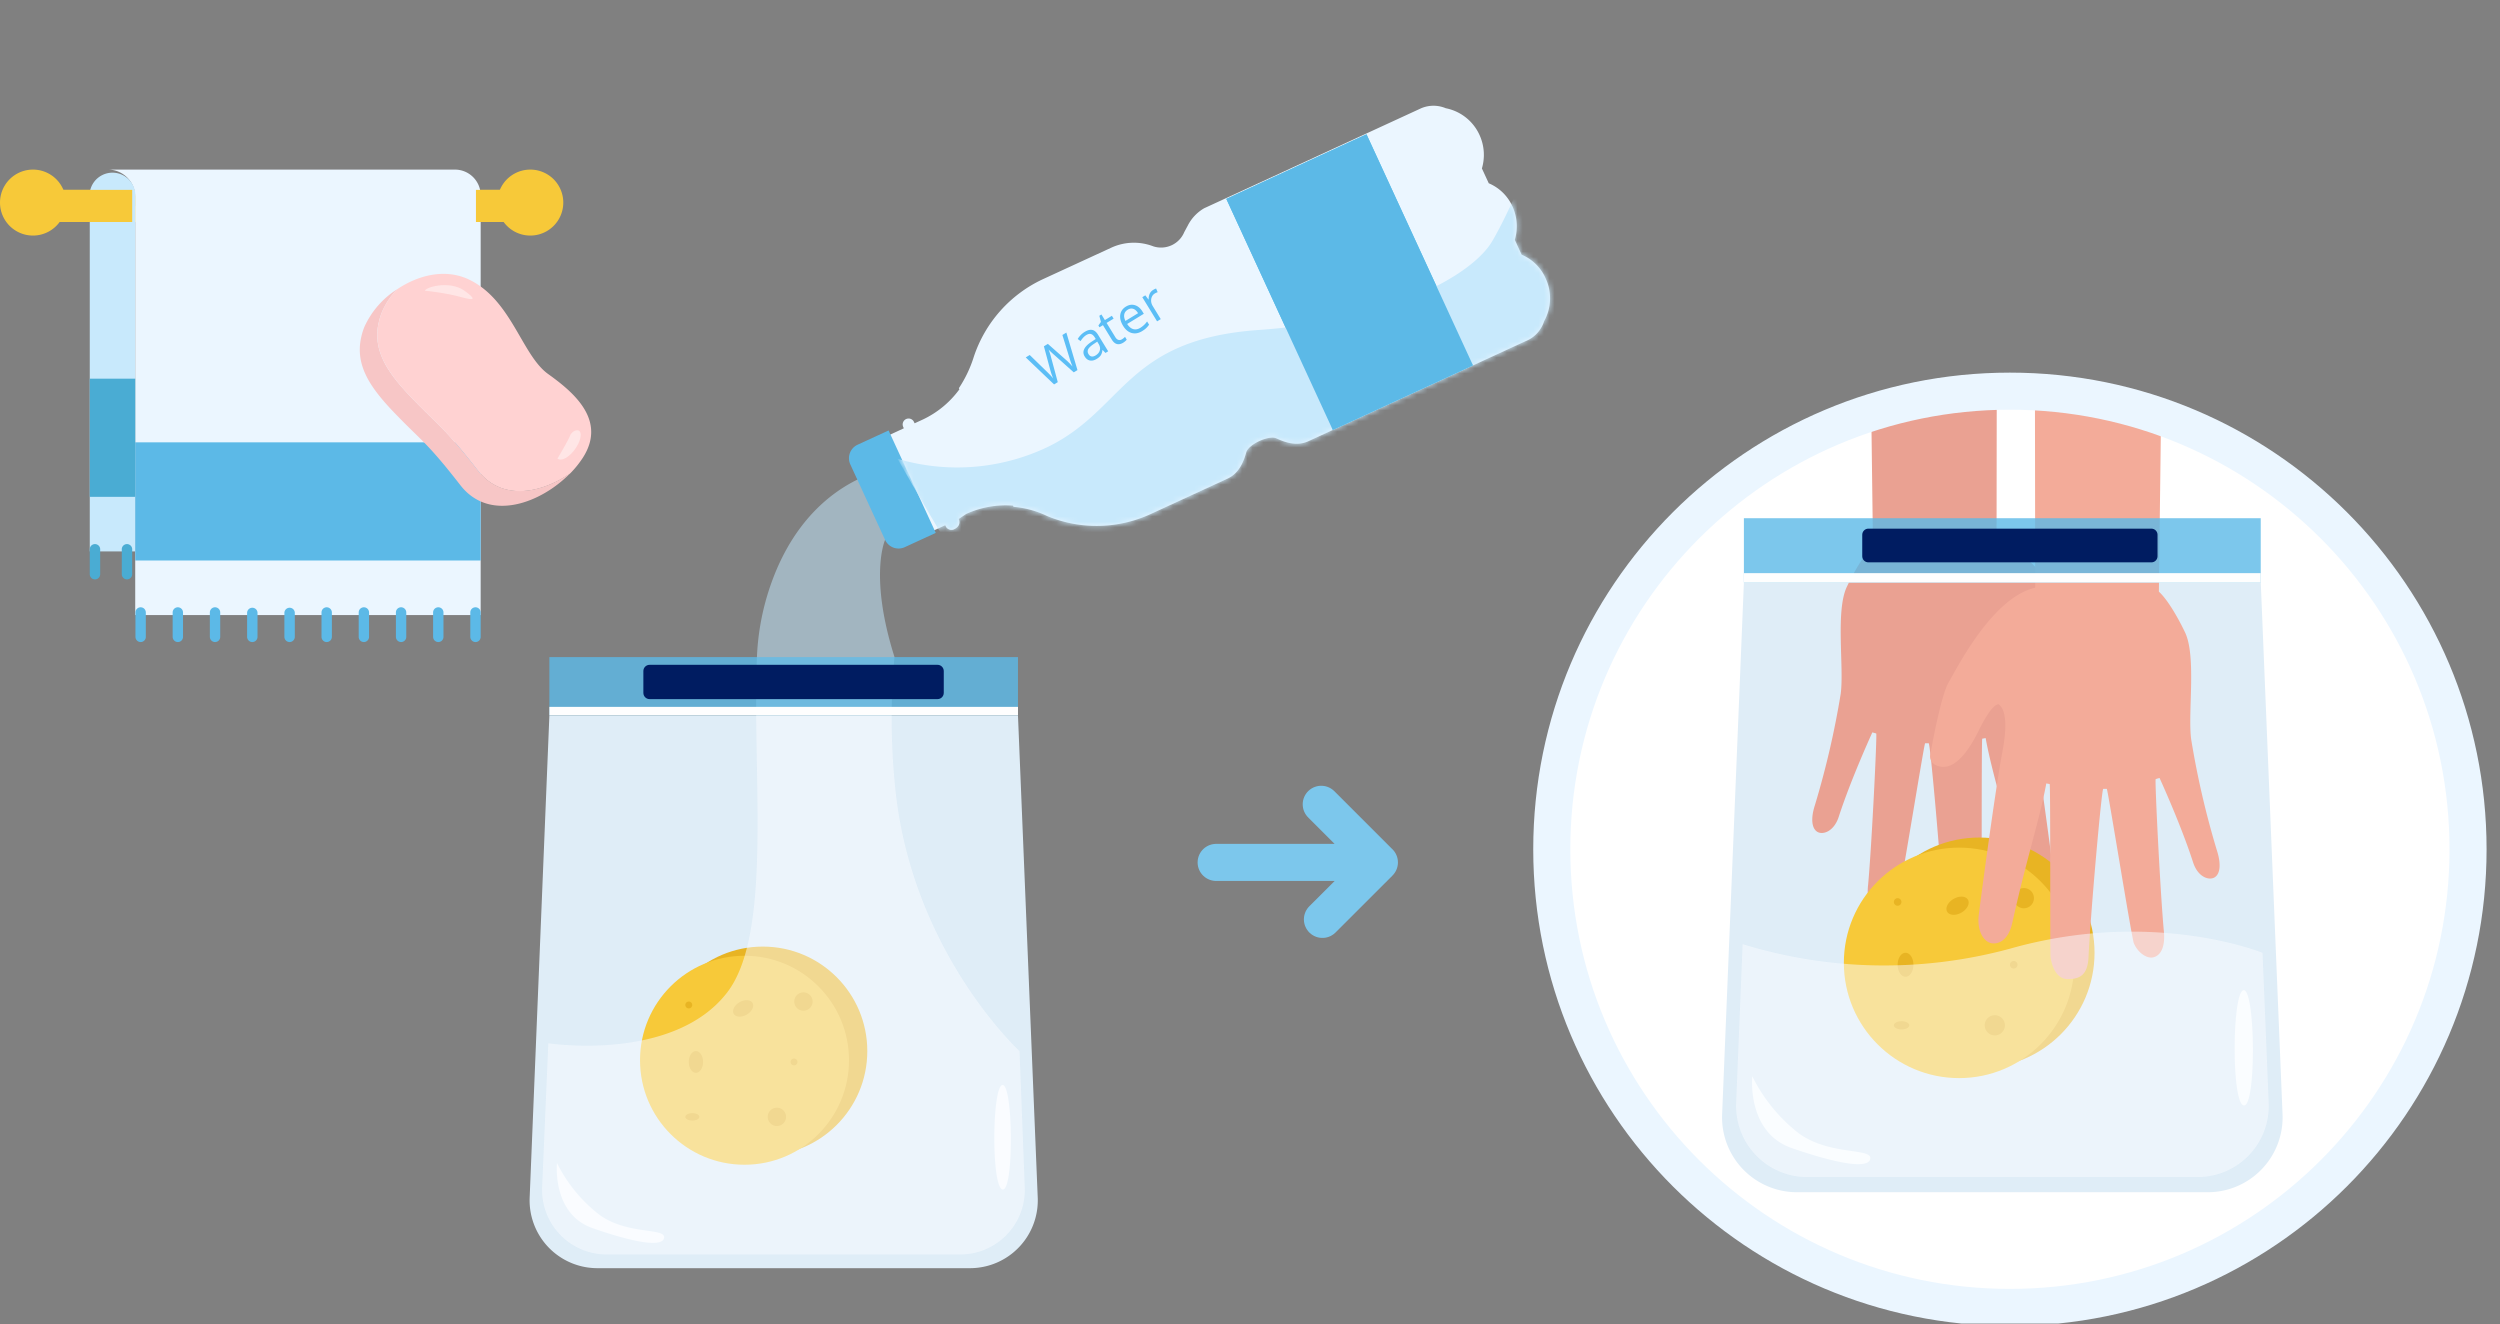 <svg width="472" height="250" viewBox="0 0 472 250" fill="none" xmlns="http://www.w3.org/2000/svg"><rect x="0" y="0" width="472" height="250" fill="#808080" stroke="none"/><g clip-path="url(#clip0)"><path d="M249.45 151.852l10.981 10.981-10.756 10.747m10.756-10.756h-30.822" stroke="#7CC7EC" stroke-width="7" stroke-linecap="round" stroke-linejoin="bevel"/><path d="M183.127 239.432h-70.329a12.8 12.8 0 01-11.969-8.244 12.826 12.826 0 01-.831-5.049l3.724-91.019h88.473l3.732 91.062a12.81 12.81 0 01-7.796 12.232 12.803 12.803 0 01-5.004 1.018z" fill="#DFEDF7"/><path d="M144.018 218.172c10.895 0 19.728-8.833 19.728-19.728 0-10.896-8.833-19.728-19.728-19.728-10.896 0-19.728 8.832-19.728 19.728 0 10.895 8.832 19.728 19.728 19.728z" fill="#E8B423"/><path d="M140.562 219.904c10.896 0 19.728-8.833 19.728-19.728 0-10.896-8.832-19.728-19.728-19.728-10.895 0-19.727 8.832-19.727 19.728 0 10.895 8.832 19.728 19.727 19.728z" fill="#F7C939"/><path d="M146.677 212.594a1.732 1.732 0 100-3.464 1.732 1.732 0 000 3.464zm4.971-21.771a1.733 1.733 0 10-.001-3.465 1.733 1.733 0 00.001 3.465zm-20.257 11.726c.746 0 1.351-.919 1.351-2.053 0-1.133-.605-2.052-1.351-2.052s-1.351.919-1.351 2.052c0 1.134.605 2.053 1.351 2.053zm9.59-10.99c.982-.566 1.475-1.55 1.102-2.196-.373-.646-1.471-.71-2.453-.144-.982.567-1.475 1.55-1.102 2.197.373.646 1.471.71 2.453.143zm-10.941-1.169a.65.65 0 100-1.3.65.65 0 000 1.3zm19.876 10.756a.65.65 0 10-.002-1.3.65.65 0 00.002 1.3zm-19.2 10.418c.732 0 1.325-.314 1.325-.702 0-.387-.593-.701-1.325-.701s-1.325.314-1.325.701c0 .388.593.702 1.325.702z" fill="#E8B423"/><path d="M105.16 219.583s-.996 9.596 6.72 12.289c7.716 2.693 13.25 3.707 13.501 1.801.251-1.905-6.989-.493-12.228-4.33a28.202 28.202 0 01-7.993-9.76zm84.134-14.731c-2.001 0-2.165 19.408 0 19.72 2.165.311 1.991-19.72 0-19.72z" fill="#FAFDFF"/><path opacity=".5" d="M167.106 101.934l1.377-13.536s-16.835 1.732-23.599 23.928a47.258 47.258 0 00-1.975 11.735h25.981c-4.858-15.337-1.784-22.127-1.784-22.127z" fill="#C5EAFF"/><path opacity=".5" d="M192.489 198.444s-20.784-19.113-23.564-50.637a126.595 126.595 0 01-.044-23.746h-25.98c-.866 22.621 2.97 52.135-5.603 63.306-10.167 13.242-33.775 9.604-33.775 9.604l-1.169 27.237a12.183 12.183 0 0012.124 12.635h66.831a12.173 12.173 0 008.768-3.733 12.17 12.17 0 003.399-8.902l-.987-25.764z" fill="#FAFDFF"/><path opacity=".8" d="M192.195 124.061h-88.473v11.016h88.473v-11.016z" fill="#5CB9E7"/><path d="M192.195 133.457h-88.473v1.62h88.473v-1.62z" fill="#FEFEFE"/><path d="M379.471 246.843c47.77 0 86.495-38.726 86.495-86.495 0-47.77-38.725-86.496-86.495-86.496s-86.495 38.726-86.495 86.496c0 47.769 38.725 86.495 86.495 86.495z" fill="#fff"/><mask id="a" maskUnits="userSpaceOnUse" x="292" y="73" width="174" height="174"><path d="M379.471 246.843c47.77 0 86.495-38.726 86.495-86.495 0-47.77-38.725-86.496-86.495-86.496s-86.495 38.726-86.495 86.496c0 47.769 38.725 86.495 86.495 86.495z" fill="#fff"/></mask><g mask="url(#a)"><path d="M416.823 225.093h-77.565a14.144 14.144 0 01-10.178-4.332 14.147 14.147 0 01-3.944-10.335l4.111-100.447h97.587l4.112 100.447c.071 1.9-.242 3.794-.92 5.569a14.129 14.129 0 01-7.672 7.969 14.148 14.148 0 01-5.531 1.129z" fill="#DFEDF7"/><path d="M387.651 164.569c0-.391-3.047-23.366-4.477-31.087-.332-1.771-1.439-7.576.698-9.125 1.226.102 2.903 3.251 3.788 5.056 1.472 3.005 3.958 6.955 6.81 6.759 1.787-.119 2.468-1.252 2.29-2.247-.46-2.622-2.111-11.441-3.499-13.765-1.515-2.554-8.189-15.952-16.31-17.808l.111-87.534-8.513-8.512-15.96 16.08 1.03 80.715c-1.533 1.37-3.474 4.622-4.921 7.661-2.187 4.554-.519 15.178-1.166 20.192a164.061 164.061 0 01-4.877 21.059c-.784 2.41-.639 4.316.408 5.006 1.047.689 3.184 0 4.095-2.818 2.307-7.133 6.341-15.927 6.341-15.927s.545.145.732.213c.188.068-.851 21.12-1.523 28.466-.409 3.481.74 5.014 2.136 5.218 1.09.162 2.707-.851 3.507-2.681.401-.937 4.938-29.173 5.108-29.164h.681c.306 0 2.366 23.409 2.758 31.496.094 3.507 1.413 4.478 3.975 4.469 1.703 0 2.852-1.754 3.218-4.18.094-.604 0-32.602.153-32.645l.647-.119c1.2 6.657 3.754 14.25 6.436 26.389.757 3.405 2.817 4.12 4.111 3.737 1.294-.384 2.375-2.239 2.213-4.904z" fill="#EAA192"/><path d="M373.691 201.642c12.016 0 21.758-9.742 21.758-21.758 0-12.017-9.742-21.758-21.758-21.758-12.017 0-21.758 9.741-21.758 21.758 0 12.016 9.741 21.758 21.758 21.758z" fill="#E8B423"/><path d="M369.877 203.548c12.017 0 21.758-9.742 21.758-21.758 0-12.017-9.741-21.758-21.758-21.758-12.016 0-21.758 9.741-21.758 21.758 0 12.016 9.742 21.758 21.758 21.758z" fill="#F7C939"/><path d="M376.619 195.487a1.907 1.907 0 100-3.815 1.907 1.907 0 000 3.815zm5.482-24.005a1.907 1.907 0 100-3.815 1.907 1.907 0 000 3.815zm-22.337 12.93c.823 0 1.49-1.014 1.49-2.264 0-1.251-.667-2.265-1.49-2.265-.822 0-1.489 1.014-1.489 2.265 0 1.25.667 2.264 1.489 2.264zm10.568-12.12c1.083-.625 1.627-1.71 1.216-2.422-.411-.713-1.623-.783-2.706-.158s-1.627 1.71-1.216 2.422c.411.713 1.623.783 2.706.158zm-12.057-1.287a.715.715 0 100-1.43.715.715 0 000 1.43zm21.919 11.858a.715.715 0 100-1.43.715.715 0 000 1.43zm-21.179 11.491c.804 0 1.456-.347 1.456-.774 0-.428-.652-.775-1.456-.775-.804 0-1.455.347-1.455.775 0 .427.651.774 1.455.774z" fill="#E8B423"/><path d="M373.546 173.167c0-.383 3.039-23.358 4.478-31.079.332-1.779 1.438-7.584-.698-9.134-1.235.111-2.903 3.261-3.788 5.065-1.473 2.997-3.959 6.955-6.81 6.759-1.788-.127-2.469-1.26-2.299-2.256.46-2.613 2.12-11.44 3.507-13.756 1.516-2.553 8.189-15.961 16.31-17.808l-.119-87.542 8.513-8.512 15.952 16.046-.996 80.757c1.532 1.371 3.482 4.631 4.929 7.662 2.187 4.554.51 15.177 1.166 20.191a162.507 162.507 0 004.878 21.06c.774 2.417.638 4.324-.418 5.005-1.055.681-3.183 0-4.094-2.809-2.298-7.142-6.333-15.935-6.333-15.935s-.545.145-.732.221c-.188.077.851 21.111 1.523 28.466.4 3.481-.749 5.005-2.136 5.209-1.098.162-2.707-.851-3.507-2.681-.4-.928-4.938-29.172-5.108-29.164h-.672c-.307 0-2.375 23.401-2.767 31.454-.094 3.507-1.413 4.477-3.967 4.469-1.702 0-2.86-1.703-3.217-4.171-.094-.613 0-32.611-.162-32.654l-.639-.119c-1.208 6.657-3.754 14.25-6.435 26.388-.758 3.405-2.818 4.112-4.12 3.729s-2.426-2.188-2.239-4.861z" fill="#F3AB99"/><path opacity=".8" d="M426.826 97.84h-97.579v12.156h97.579V97.84z" fill="#5CB9E7"/><path d="M426.826 108.209h-97.579v1.788h97.579v-1.788z" fill="#FEFEFE"/><path opacity=".5" d="M414.9 222.233h-73.701a13.42 13.42 0 01-9.672-4.114 13.409 13.409 0 01-2.873-4.529 13.444 13.444 0 01-.871-5.292l1.226-30.041a90.671 90.671 0 0050.487.852c26.976-7.662 47.67.783 47.67.783l1.166 28.414a13.433 13.433 0 01-3.752 9.822 13.437 13.437 0 01-9.68 4.105z" fill="#FAFDFF"/><path d="M330.831 203.199s-1.098 10.589 7.44 13.552c8.537 2.962 14.59 4.043 14.845 1.991.256-2.051-7.661-.544-13.492-4.758a31.186 31.186 0 01-8.793-10.785zm92.794-16.25c-2.205 0-2.384 21.409 0 21.758 2.383.349 2.205-21.758 0-21.758z" fill="#FAFDFF"/></g><path d="M379.471 246.843c47.77 0 86.495-38.726 86.495-86.495 0-47.77-38.725-86.496-86.495-86.496s-86.495 38.726-86.495 86.496c0 47.769 38.725 86.495 86.495 86.495z" stroke="#EBF6FF" stroke-width="7" stroke-miterlimit="10"/><path d="M406.183 99.807H352.75c-.639 0-1.158.518-1.158 1.158v4.051c0 .64.519 1.158 1.158 1.158h53.433c.639 0 1.158-.518 1.158-1.158v-4.051c0-.64-.519-1.158-1.158-1.158zm-229.178 25.709h-54.361c-.65 0-1.177.527-1.177 1.178v4.122c0 .65.527 1.178 1.177 1.178h54.361c.65 0 1.178-.528 1.178-1.178v-4.122c0-.651-.528-1.178-1.178-1.178z" fill="#001C61"/><path d="M291.787 52.493a8.51 8.51 0 00-4.503-4.4l-1.29-2.806a9.034 9.034 0 00-.425-6.278 8.537 8.537 0 00-4.494-4.408l-1.291-2.797a9.03 9.03 0 00-.433-6.28 8.884 8.884 0 00-6.391-5.091 5.965 5.965 0 00-4.633 0l-40.972 18.879a7.931 7.931 0 00-3.109 3.29l-.649 1.205a4.746 4.746 0 01-5.855 2.702 10.182 10.182 0 00-7.906.242l-12.991 5.984a24.762 24.762 0 00-12.99 14.627 23.276 23.276 0 01-2.823 5.933l.104.207a18.115 18.115 0 01-6.929 5.716l-1.532.702-.113-.251a1.11 1.11 0 00-.629-.583 1.119 1.119 0 00-1.406 1.518l.112.26-2.797 1.29 8.323 18.065 2.295-1.056.112.25a1.213 1.213 0 001.49.555c1.022-.476 1.29-1.212.944-1.983l1.403-.953a17.986 17.986 0 018.842-1.567l.104.225c2.201.186 4.349.773 6.339 1.732a24.327 24.327 0 0019.572-.381l14.506-6.686c2.035-.944 2.97-2.918 3.542-5.031.546-1.481 4.114-3.127 5.595-2.598 1.974.944 4.087 1.515 6.122.571l41.517-19.122a5.984 5.984 0 002.98-3.533 8.89 8.89 0 00.259-8.15z" fill="#EBF6FF"/><path d="M160.542 87.688l6.564 14.246a2.805 2.805 0 001.574 1.455 2.785 2.785 0 002.141-.087l5.855-2.693-8.912-19.338-5.854 2.693a2.812 2.812 0 00-1.368 3.724z" fill="#5CB9E7"/><path d="M257.995 25.356l-26.467 12.196 20.107 43.637 26.467-12.196-20.107-43.637z" fill="#54C0EB"/><mask id="b" maskUnits="userSpaceOnUse" x="167" y="19" width="126" height="82"><path d="M291.787 52.493a8.51 8.51 0 00-4.503-4.4l-1.29-2.806a9.034 9.034 0 00-.425-6.278 8.537 8.537 0 00-4.494-4.408l-1.291-2.797a9.03 9.03 0 00-.433-6.28 8.884 8.884 0 00-6.391-5.091 5.965 5.965 0 00-4.633 0l-40.972 18.879a7.931 7.931 0 00-3.109 3.29l-.649 1.205a4.746 4.746 0 01-5.855 2.702 10.182 10.182 0 00-7.906.242l-12.991 5.984a24.762 24.762 0 00-12.99 14.627 23.273 23.273 0 01-2.823 5.933l.104.207a18.116 18.116 0 01-6.929 5.716l-1.532.702-.113-.251a1.11 1.11 0 00-.629-.583 1.119 1.119 0 00-1.406 1.518l.112.26-2.797 1.29 8.323 18.065 2.295-1.056.112.25a1.213 1.213 0 001.49.555c1.022-.476 1.29-1.212.944-1.983l1.403-.953a17.986 17.986 0 018.842-1.567l.104.225c2.201.186 4.349.773 6.339 1.732a24.327 24.327 0 0019.572-.381l14.506-6.686c2.035-.944 2.97-2.918 3.542-5.031.546-1.481 4.114-3.127 5.595-2.598 1.974.944 4.087 1.515 6.122.571l41.517-19.122a5.984 5.984 0 002.98-3.533 8.89 8.89 0 00.259-8.15z" fill="#EBF6FF"/></mask><g mask="url(#b)"><path d="M169.453 86.623a39.683 39.683 0 0028.302-2.209c14.592-7.075 14.722-20.342 39.837-22.11 25.114-1.766 40.382-10.33 44.167-16.809 3.784-6.477 7.967-17.242 7.967-17.242s19.919 51.355-7.075 69.013c-26.994 17.658-97.739 12.8-99.065 12.35-1.325-.451-14.133-22.993-14.133-22.993z" fill="#C8E9FC"/></g><path d="M257.995 25.356l-26.467 12.196 20.107 43.637 26.467-12.196-20.107-43.637z" fill="#5CB9E7"/><path d="M203.426 69.873l-.699.428-3.724-3.325a14.968 14.968 0 01-.614-.563c-.241-.231-.379-.373-.416-.427.163.404.312.864.445 1.382l1.289 4.781-.699.428-5.347-5.097.75-.459 3.263 3.172c.457.446.846.864 1.169 1.255a12.235 12.235 0 01-.58-1.695l-1.175-4.37.75-.46 3.432 3.035c.397.349.806.766 1.229 1.251a14.851 14.851 0 01-.582-1.624l-1.339-4.339.75-.459 2.098 7.086zm5.285-3.235l-.535-.566-.033.02c-.053.426-.161.76-.326 1.002-.164.238-.415.46-.754.667-.452.277-.879.378-1.28.303-.398-.077-.729-.33-.992-.76-.565-.922-.123-1.857 1.324-2.804l.759-.499-.173-.283c-.219-.358-.459-.574-.718-.648-.258-.08-.556-.015-.895.193-.38.232-.739.612-1.077 1.14l-.536-.4c.15-.26.337-.505.561-.738.227-.234.475-.434.745-.599.544-.333 1.02-.458 1.429-.376.412.08.781.386 1.107.92l1.907 3.114-.513.314zm-1.86.469c.431-.264.696-.588.796-.974.102-.387.024-.793-.236-1.218l-.253-.412-.673.452c-.538.356-.882.685-1.033.987-.15.298-.127.607.068.926.153.25.345.394.574.433.233.037.485-.028.757-.194zm4.977-3.046c.122-.075.235-.156.339-.242.102-.09.18-.164.235-.224l.324.529a1.46 1.46 0 01-.28.291 2.695 2.695 0 01-.369.277c-.883.54-1.609.346-2.178-.584l-1.662-2.716-.654.4-.204-.333.478-.687-.305-1.153.4-.245.648 1.058 1.324-.81.329.537-1.325.81 1.645 2.686c.168.275.362.446.583.514.22.067.444.03.672-.108zm3.818-1.553c-.674.413-1.333.533-1.976.362-.64-.173-1.184-.624-1.631-1.355-.45-.735-.627-1.43-.532-2.084.099-.656.454-1.17 1.065-1.545.572-.35 1.14-.438 1.704-.264.563.17 1.032.564 1.41 1.18l.267.438-3.144 1.924c.342.528.726.852 1.151.973.428.12.875.037 1.342-.248a4.328 4.328 0 001.269-1.2l.377.616c-.18.255-.366.471-.558.65-.187.18-.435.364-.744.553zm-2.728-4.038c-.367.225-.587.523-.66.896-.07.372.004.78.224 1.226l2.386-1.46c-.267-.436-.568-.71-.903-.822-.337-.114-.686-.06-1.047.16zm4.776-3.72a3.24 3.24 0 01.576-.283l.297.7a2.756 2.756 0 00-.538.243c-.369.226-.594.57-.674 1.031-.078.46.02.913.294 1.36l1.499 2.45-.691.422-2.794-4.564.57-.35.597.797.033-.02c-.012-.4.052-.755.192-1.062.14-.307.353-.548.639-.723z" fill="#5CBEF6"/></g><path d="M96.882 35.848H87.78v6.071h9.102v-6.07zm-66.744 0H5.872v6.071h24.266v-6.07z" fill="#F7C939"/><path d="M25.53 38.888h-8.582v65.22h8.582v-65.22z" fill="#C8E9FC"/><path d="M20.386 32.02h65.506a4.859 4.859 0 014.859 4.859v79.241H25.53V37.217a5.144 5.144 0 00-5.145-5.197z" fill="#EBF6FF"/><path d="M90.75 83.514H25.53v22.309h65.22V83.514z" fill="#5CB9E7"/><path d="M25.53 71.494h-8.582v22.309h8.582v-22.31z" fill="#4AACD3"/><path d="M25.53 38.888v-2.537a4.33 4.33 0 00-8.582 0v2.598l8.582-.061z" fill="#C8E9FC"/><path d="M26.552 121.221a.99.99 0 01-.978-.979v-4.607a.977.977 0 01.978-.979.977.977 0 01.979.979v4.616a.976.976 0 01-.979.97zm7.024 0a.99.99 0 01-.979-.979v-4.607a.977.977 0 011.67-.692.977.977 0 01.287.692v4.616a.977.977 0 01-.978.97z" fill="#5CB9E7"/><path d="M17.935 109.391a.988.988 0 01-.987-.979v-4.607a.985.985 0 011.382-.995.987.987 0 01.584.995v4.607a.988.988 0 01-.979.979zm6.045 0a.988.988 0 01-.987-.979v-4.607a.985.985 0 011.382-.995.988.988 0 01.584.995v4.607a.988.988 0 01-.979.979z" fill="#4AACD3"/><path d="M40.6 121.221a.99.99 0 01-.98-.979v-4.607a.977.977 0 011.671-.692.977.977 0 01.287.692v4.616a.977.977 0 01-.979.97zm7.031 0a.99.99 0 01-.978-.979v-4.607a.989.989 0 011.647-.638.989.989 0 01.319.638v4.616a.988.988 0 01-.988.97zm7.024 0a.989.989 0 01-.961-.97v-4.616a.989.989 0 011.647-.638.989.989 0 01.318.638v4.616a.989.989 0 01-1.004.97zm7.023 0a.977.977 0 01-.978-.979v-4.607a.977.977 0 011.67-.692.977.977 0 01.287.692v4.616a.988.988 0 01-.979.97zm7.024 0a.977.977 0 01-.979-.979v-4.607a.977.977 0 011.67-.692.977.977 0 01.287.692v4.616a.988.988 0 01-.978.97zm7.023 0a.99.99 0 01-.979-.979v-4.607a.977.977 0 011.671-.692.977.977 0 01.287.692v4.616a.977.977 0 01-.979.97zm7.023 0a.99.99 0 01-.978-.979v-4.607a.977.977 0 01.978-.979.977.977 0 01.98.979v4.616a.977.977 0 01-.98.97zm7.024 0a.99.99 0 01-.979-.979v-4.607a.977.977 0 011.67-.692.977.977 0 01.288.692v4.616a.977.977 0 01-.98.97z" fill="#5CB9E7"/><path d="M96.873 35.848H89.86v6.071h7.014v-6.07zm-71.914 0H5.872v6.071h19.087v-6.07z" fill="#F7C939"/><path d="M90.222 88.814c-6.478-8.296-7.318-8.296-12.626-13.83-5.31-5.534-7.795-10.011-5.534-15.935a13.859 13.859 0 012.953-4.46 16.455 16.455 0 00-6.261 7.223c-2.235 5.932.225 10.392 5.533 15.943 5.31 5.551 6.158 5.525 12.636 13.857 5.534 7.092 15.268 3.334 20.724-2.252-5.534 3.802-12.878 5.274-17.425-.546z" fill="#F7C6C6"/><path d="M103.516 70.636c-4.98-3.55-6.877-13.856-14.81-17.78-4.546-2.26-9.699-.934-13.691 1.733a13.856 13.856 0 00-2.953 4.46c-2.243 5.924.225 10.392 5.534 15.935 5.308 5.542 6.148 5.534 12.626 13.856 4.547 5.82 11.891 4.33 17.425.546a18.733 18.733 0 002.398-2.97c4.486-6.998-1.55-12.22-6.529-15.78z" fill="#FFD2D2"/><path d="M80.228 54.892c.13-.675 4.712-2.035 7.56.07 2.85 2.104.997 1.584-1.506.926a46.517 46.517 0 00-6.054-.996zm25.02 31.688c1.325.918 3.931-1.845 4.33-3.958.398-2.113-1.524-1.446-1.94-.39-.416 1.057-2.39 4.348-2.39 4.348z" fill="#FFE6E6"/><path d="M6.227 44.474a6.227 6.227 0 100-12.454 6.227 6.227 0 000 12.454zm93.894 0a6.227 6.227 0 100-12.454 6.227 6.227 0 000 12.454z" fill="#F7C939"/><defs><clipPath id="clip0"><path fill="#fff" d="M32 .021h440v249.856H32z"/></clipPath></defs></svg>